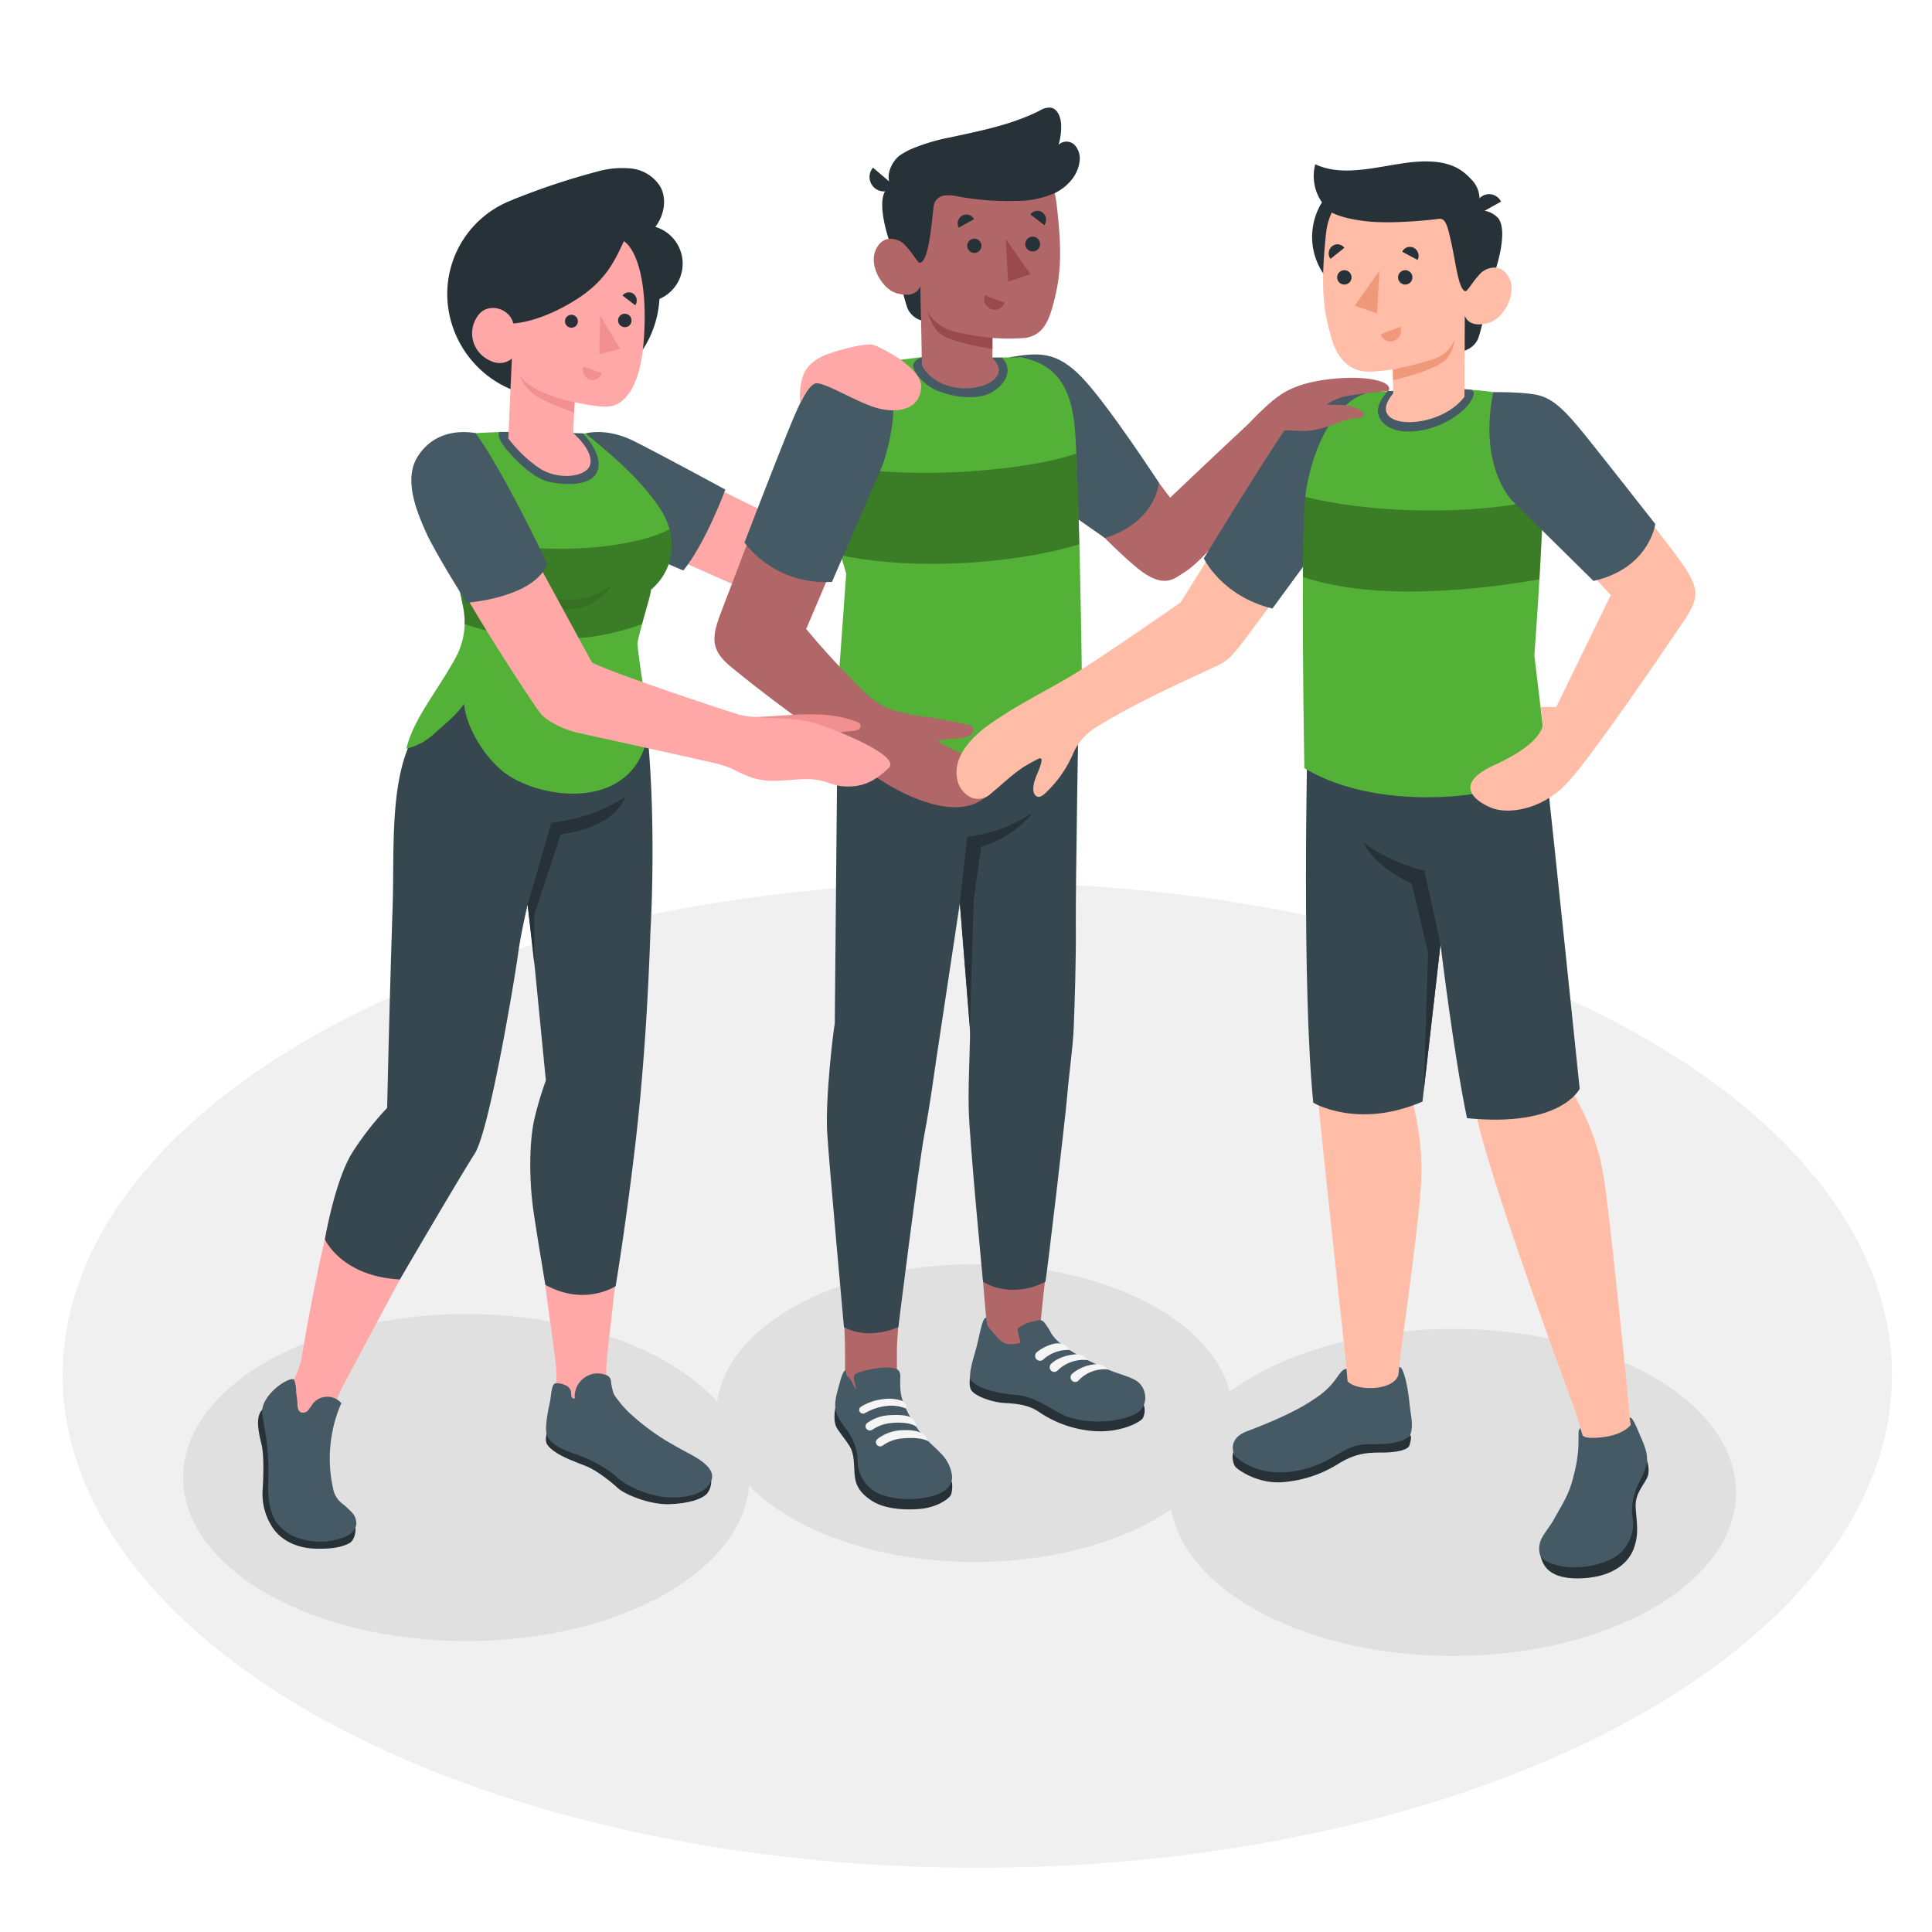 <svg xmlns="http://www.w3.org/2000/svg" viewBox="0 0 500 500"><g id="freepik--Floor--inject-2"><ellipse id="freepik--floor--inject-2" cx="252.93" cy="355.87" rx="236.72" ry="127.52" style="fill:#f0f0f0"></ellipse></g><g id="freepik--Shadows--inject-2"><ellipse id="freepik--Shadow--inject-2" cx="252.18" cy="365.71" rx="66.74" ry="38.53" style="fill:#e0e0e0"></ellipse><ellipse id="freepik--shadow--inject-2" cx="120.69" cy="382.39" rx="73.3" ry="42.32" style="fill:#e0e0e0"></ellipse><ellipse id="freepik--shadow--inject-2" cx="375.99" cy="386.24" rx="73.3" ry="42.32" style="fill:#e0e0e0"></ellipse></g><g id="freepik--Characters--inject-2"><g id="freepik--girl-arm--inject-2"><path d="M193.72,153l-41.19-18.28-1-22.5c8-.48,10.53,1.26,14.13,3.49,5.27,3.25,23.4,12.58,31.94,16.59l9.71-27a38,38,0,0,0,8.19-2c2.88-1.3,6.09.4,6.09.4S213,145.3,209.76,153C207.91,157.37,200.82,156.1,193.72,153Z" style="fill:#ffa8a7"></path><path d="M151.54,112.17s5.34-1.63,12.56,2,23.62,12.53,23.62,12.53-5,13.67-10.87,20.95l-20.72-8.84Z" style="fill:#455a64"></path></g><g id="freepik--character-boy-center--inject-2"><g id="freepik--Character--inject-2"><path d="M216.07,289.77c.25-12.06,2.61-20.36,2.89-23.7,0,0-.89-71.71-.89-83.34l61.14-2.49s-2,75.25-2,85.21-6.34,60-8.21,79.69c-3.54,4.62-7.68,4.94-13.24.42,0,0-.46-2.75-1.18-11.83-.84-10.39-2.5-34.58-2.6-44.76-.12-12.54-.22-18.07.14-24.11.43-6.91-1.23-53.53-1.23-53.53s-7.66,44.47-9.57,59.57c-2.18,17.31-9.18,68-9.2,78.53,0,1.89,0,4.08,0,6.45,0,5.7-.16,7.21.75,9.42,1.6,3.86-12.07,6.28-12.7,3.54l-1.47-11.33v-.33h0V350C218.76,339.25,215.71,307.25,216.07,289.77Z" style="fill:#b16668"></path><path d="M296,363.56a4.59,4.59,0,0,1-.19,3.38c-.47,1-5.63,3.9-12.59,3.43a28.93,28.93,0,0,1-14.39-5c-2.66-1.76-5.42-2.09-8.86-2.28s-8-1.92-8.73-3.53.11-4.39.11-4.39Z" style="fill:#263238"></path><path d="M267.94,341.85l.55-.12a2.21,2.21,0,0,1,.92-.05,1.79,1.79,0,0,1,.86.58,17.16,17.16,0,0,1,1.78,2.79c1.46,2.38,4.52,4.35,7.86,6.15,2.28,1.22,4.51,2.17,6.85,3.23s5.57,1.73,7.45,3c2.73,1.84,3.08,6.47,0,8.3-2.68,1.57-9.75,3.28-17.15,1.18-4-1.14-8.52-5.45-13.81-5.87-3.37-.26-9.74-1.21-11.91-3.77-.8-1.13.27-4.73,1.15-7.83,1-3.39,1.68-8.71,2.8-8.41a18.09,18.09,0,0,0,.2,1.82c.12.52.68,1,1,1.4l1.3,1.5a6.59,6.59,0,0,0,1.93,1.72c1.33.68,2.92.39,4.38.08.07,0-.6-2.66-.67-2.92a1.28,1.28,0,0,1-.05-.64,1,1,0,0,1,.44-.49A10.65,10.65,0,0,1,267.94,341.85Z" style="fill:#455a64"></path><path d="M246.19,383.28c.41.39.29,3-.17,3.75s-3.28,3.15-8.34,3.52c-4.84.34-9.16-.31-12-2.11s-4.21-3.79-4.48-6.55,0-5.41-1.27-7.53c-1.21-2-3.15-4.16-3.57-5.23-.91-2.3,0-5.61,0-5.61Z" style="fill:#263238"></path><path d="M233,359.23a11.09,11.09,0,0,0,.56,3.07,28.11,28.11,0,0,0,3,6.06,25.76,25.76,0,0,0,2,2.85c1.46,1.74,3.28,3.16,4.83,4.83a9.88,9.88,0,0,1,3,5.94c.21,3.79-3.91,5.08-7.08,5.65a23.29,23.29,0,0,1-10.3-.52,9.46,9.46,0,0,1-6.93-7.56c-.18-1.05-.11-2.13-.24-3.19a14.75,14.75,0,0,0-2.95-6.63,20.08,20.08,0,0,1-2.26-3.62c-1-2.34-.2-5,.44-7.32.54-2,1.16-4.31,1.87-4.12,0,1.05,0,1.16.75,1.87,1,.9,1,2.25,2,3a13.5,13.5,0,0,1-.7-2.7,1.54,1.54,0,0,1,.21-1.07,2.84,2.84,0,0,1,1.17-.62,22.72,22.72,0,0,1,4.6-1.05,13.6,13.6,0,0,1,4.5,0,1.91,1.91,0,0,1,1.13.65,2.31,2.31,0,0,1,.4,1.3C233,356.66,232.92,358.23,233,359.23Z" style="fill:#455a64"></path><path d="M237,369.16c-1.41-1.06-4.57-1.08-6.3-.89a10.37,10.37,0,0,0-4.92,1.73,1.14,1.14,0,0,1-1.45-.12h0a1.05,1.05,0,0,1,.11-1.61,10.59,10.59,0,0,1,5.53-2c4.26-.3,5.51.43,5.51.43S237.4,367.9,237,369.16Z" style="fill:#f5f5f5"></path><path d="M240.23,373c-1.77-1.05-5.26-.9-7-.71a9.81,9.81,0,0,0-4.78,1.82A1.12,1.12,0,0,1,227,374h0a1.06,1.06,0,0,1,.11-1.61,11.08,11.08,0,0,1,5.65-2.21c4.26-.3,5.37.57,5.37.57A3.5,3.5,0,0,1,240.23,373Z" style="fill:#f5f5f5"></path><path d="M228.26,362.14a10.63,10.63,0,0,1,5.35.45c.75.42,1.24,1.61.76,1.91a9.69,9.69,0,0,0-4.74-.65,14.07,14.07,0,0,0-4.61,1.26c-.36.16-.8.39-1.17.6a1,1,0,0,1-1.4-.44h0a.93.93,0,0,1,.37-1.21A13.53,13.53,0,0,1,228.26,362.14Z" style="fill:#f5f5f5"></path><path d="M276.77,349.37a3.13,3.13,0,0,0-2.49-1.67c-1.53-.28-4.24.85-5.92,2.23a1.26,1.26,0,0,0,.18,2.08h0a1.25,1.25,0,0,0,1.44-.16A9.59,9.59,0,0,1,276.77,349.37Z" style="fill:#f5f5f5"></path><path d="M281.52,352a3.6,3.6,0,0,0-2.95-1.52s-4,.12-6.48,2.42a1.23,1.23,0,0,0,.17,2h0a1.19,1.19,0,0,0,1.38-.16A9.63,9.63,0,0,1,281.52,352Z" style="fill:#f5f5f5"></path><path d="M286.76,354.43a4,4,0,0,0-3.06-1.38,10.74,10.74,0,0,0-6.2,2.45,1.23,1.23,0,0,0,.17,2h0a1.19,1.19,0,0,0,1.38-.16A9.16,9.16,0,0,1,286.76,354.43Z" style="fill:#f5f5f5"></path><path d="M242.29,274.26l6.12-40.53L251,266.29c.21,2.66-.47,12.52-.3,20.66s3.71,44.76,3.71,44.76,6.93,4.74,16.15,0c.25-.75,5.16-42.42,5.6-47.77.55-6.62,1.51-12.61,1.73-18.25s.62-17.3.53-26.2.76-59.25.76-59.25l-62.36.19-.78,84.44c-.38,1.89-2.51,19.61-1.95,28.48s4.32,50.1,4.32,50.1,5.62,3.59,14.08,0c0,0,5.24-42,6.75-49.92S241.75,277.82,242.29,274.26Z" style="fill:#37474f"></path><path d="M248.41,233.73l1.89-17.19a37.51,37.51,0,0,0,16.75-6.14s-1,2.2-6.23,5.63a23.75,23.75,0,0,1-6.88,3.06L252,232.77l-1,32.92Z" style="fill:#263238"></path><path d="M264.5,92.48c8.08,0,11.71,1.53,15.65,6.33s22.67,30,22.67,30,13.24-12.59,20-18.85c4.22-4.34,8.36-8.59,12.89-9.89,4.73-1.36,2.37,7.44,4.25,8.16l-5.59,8.14s-20.63,27.46-27.84,31.72c-2.5,1.48-5.14,4.66-12.11-1-9.15-7.45-25.75-26.15-25.75-26.15Z" style="fill:#b16668"></path><path d="M261.22,92.47c7.46-1.26,12.19-1.73,18.93,5.36s19.78,27.1,19.78,27.1-.77,10.27-14,14.29l-20.45-14.29Z" style="fill:#455a64"></path><path d="M216.07,189c8.39,6.11,46.43,12.88,64.08,0,0,0-.41-49.31-1.79-75.41-.07-1.18-.15-2.33-.27-3.45,0-.37-.09-.74-.13-1.11a35.67,35.67,0,0,0-.89-4.62c-.07-.25-.15-.5-.23-.75a15.5,15.5,0,0,0-.58-1.66c-.11-.29-.23-.58-.36-.86a8.1,8.1,0,0,0-.39-.78.84.84,0,0,0-.06-.14c-.13-.25-.28-.5-.42-.74s-.32-.52-.51-.79-.34-.49-.51-.71-.41-.5-.63-.74a8.2,8.2,0,0,0-.65-.67l-.46-.43a4.31,4.31,0,0,0-.46-.39c-.2-.17-.42-.33-.63-.48A15.23,15.23,0,0,0,269,94a6.62,6.62,0,0,0-.66-.3c-.05,0-.12,0-.15-.07l-.79-.3a13.93,13.93,0,0,0-1.38-.45c-.47-.13-1-.25-1.47-.37s-1.2,0-1.88,0l-1.4,0c-.49,0-1,0-1.5,0-6.6.29-13.57-1-21.17-.08-.5.07-16.4,1.85-20.07,3.18-3.42,1.25-6.5,7.33-7.26,10.7C209,116.23,219,148.44,219,148.44Z" style="fill:#54B138"></path><path d="M236.37,94.29c-.36,1.23,2,4.93,5.81,6.64s9.42,2.5,13,1.27,7.9-5.69,4.13-9.66h0c-6.47.21-13.3-1-20.73-.09C238.55,92.44,236.74,93.06,236.37,94.29Z" style="fill:#455a64"></path><path d="M278.54,117.38c-6.4,2.23-16.91,4-30.13,4.77a175.1,175.1,0,0,1-36.45-2c1.45,8.42,4,18,5.62,23.57,23.11,4.71,49.55,1,61.76-2.87C279.12,132.29,278.88,124.36,278.54,117.38Z" style="opacity:0.3"></path><path d="M238.21,57.8l-2.34,2.56-1.2-13.22a6.28,6.28,0,0,0-5.2,1.83c-2.23,2.28-1,9.43,1.8,16.43,0,0,2.71,12.74,3.8,14.83a5.72,5.72,0,0,0,3.33,2.69Z" style="fill:#263238"></path><path d="M237.91,66c-1,.61-2.49-1.36-3.75-2.68s-5.39-3.13-7.45,1.2,1.82,10.26,5.07,11.28c5.59,1.76,6.43-1.83,6.43-1.83l.38,20.58c5.86,10.6,25.69,5.17,18.26-1.86l0-5.23a58,58,0,0,0,8.44,0c4.12-.63,5.81-3.48,7.06-7.94,2-7.15,2.76-12.93,1.06-27-1.86-15.42-19.8-15.58-29.49-9.49S237.91,66,237.91,66Z" style="fill:#b16668"></path><path d="M235.51,38.71a49.91,49.91,0,0,1,10.58-3.19c7.83-1.7,15.8-3.26,22.94-6.87a5,5,0,0,1,2.8-.81c1.89.25,2.71,2.53,2.79,4.43a15.57,15.57,0,0,1-.68,5.21,3,3,0,0,1,4.21.07,5.18,5.18,0,0,1,1.21,4.39c-.46,3.5-3.14,6.42-6.31,8A24.85,24.85,0,0,1,262.73,52,70.6,70.6,0,0,1,248,50.85a10.52,10.52,0,0,0-3.57-.26,3.22,3.22,0,0,0-2.66,2.12C241.25,54.66,240.71,67.9,238,68c-.5,0-2.43-3.33-3.69-4.52-1.58-1.49-3.17-12.84-3.45-14.94a1,1,0,0,0-.22-.44c-1.78-2.5.31-6.7,2.51-8.07A22.77,22.77,0,0,1,235.51,38.71Z" style="fill:#263238"></path><path d="M231.61,48.23a3.73,3.73,0,1,1-5.68-4.84Z" style="fill:#263238"></path><path d="M256.83,87.45s-9.19-.88-12.4-2.59A10.56,10.56,0,0,1,240,80.47a14.41,14.41,0,0,0,2.52,5.18c2.35,3,14.32,4.63,14.32,4.63Z" style="fill:#9a4a4d"></path><path d="M254,63.69a1.84,1.84,0,1,1-1.84-1.92A1.88,1.88,0,0,1,254,63.69Z" style="fill:#263238"></path><path d="M252.07,56.74l-3.94,2.17a2.35,2.35,0,0,1,.92-3.13A2.2,2.2,0,0,1,252.07,56.74Z" style="fill:#263238"></path><path d="M254.85,76.41,260,78.33A2.7,2.7,0,0,1,256.5,80,2.88,2.88,0,0,1,254.85,76.41Z" style="fill:#9a4a4d"></path><path d="M270.27,58.27l-3.59-2.76A2.17,2.17,0,0,1,269.8,55,2.38,2.38,0,0,1,270.27,58.27Z" style="fill:#263238"></path><path d="M269.16,63.16a1.86,1.86,0,0,1-1.84,1.91,1.91,1.91,0,1,1,1.84-1.91Z" style="fill:#263238"></path><polygon points="260.28 61.85 260.89 72.92 266.67 70.95 260.28 61.85" style="fill:#9a4a4d"></polygon><path d="M227.32,93.9c-12.28.58-15.91,2.51-20,11.32-3,6.44-18,46.22-20.75,53.34-2.41,6.35-2.73,9.61,2.53,13.95s10.56,8.38,16,12.39c3.31,2.45,6.28,5.11,9.62,7.51,5.26,3.77,10.4,8,16,11.17,6.7,3.81,18.81,8.82,25.19,1.84,1.26-1.38,2.43-3,1.74-5a6,6,0,0,0-2.73-3,22.85,22.85,0,0,0-3.82-1.6,49.68,49.68,0,0,1-8.5-4c2.33-.74,4.88-.56,7.25-1a2.89,2.89,0,0,0,1.71-1,1.42,1.42,0,0,0,0-1.85,2.14,2.14,0,0,0-1-.41q-5-1.12-10.11-1.91a58.55,58.55,0,0,1-9.31-1.85c-4.91-1.6-8-5.21-11.5-8.8-3.83-3.93-7.48-8-11-12.22L225,124.29S233.45,102.21,227.32,93.9Z" style="fill:#b16668"></path><path d="M229.07,93.64c-4.71.26-12,.82-15.41,3-3.95,2.53-5.44,4.48-9.36,14.08s-11.63,29.69-11.63,29.69a26.27,26.27,0,0,0,22.65,10.17l13-30S234.37,104.66,229.07,93.64Z" style="fill:#455a64"></path></g></g><g id="freepik--character-boy--inject-2"><path d="M247.8,202c-1.55-6.35,4.24-11.78,8.94-15,7.25-5,13.68-8,21.15-12.48,6.8-4.1,27.62-18.59,27.62-18.59s10.77-16.95,18.14-29.92c9.14-16.05,16.33-26.31,31.63-24.47l-.14,19.36s-32.66,44.38-34.67,46.77-2.82,3.46-6.27,5c-9.35,4.32-21.18,9.72-30.58,15.58a15,15,0,0,0-6,7,29.73,29.73,0,0,1-3.88,6.51,30.93,30.93,0,0,1-2.46,2.78c-.59.58-1.68,1.77-2.57,1.68a1.36,1.36,0,0,1-1-.72,2.74,2.74,0,0,1-.29-1.26c-.06-2.67,1.9-5,2.17-7.67,0-.24-.31-.12-.36-.35s-4.17,2.16-4.53,2.4a47.88,47.88,0,0,0-4.22,3.3c-1.36,1.17-2.71,2.37-4.1,3.5a4.69,4.69,0,0,1-5,1A6.55,6.55,0,0,1,247.8,202Z" style="fill:#ffbda7"></path><path d="M357.24,101.36c-4.89-1-16.87-.87-22.29,6.41-5.72,7.67-23.41,36.73-23.41,36.73s4.52,9.7,17.75,13L352,126.56Z" style="fill:#455a64"></path><path d="M398.66,402.49c.4,1.57,1.23,6,9.49,6s13-3.39,14.61-7.58.69-7.31.54-11,2.57-6,3.17-8c.89-2.91-1.54-6.92-1.54-6.92Z" style="fill:#263238"></path><path d="M319.26,375.52a4.94,4.94,0,0,0,.38,4c.6.81,6.14,4.83,13,4a31.59,31.59,0,0,0,14.08-4.91c4-2.36,6.75-2.7,10.82-2.69s6.85-.75,7.19-1.78c.59-1.79.63-2.94-.23-2.91Z" style="fill:#263238"></path><path d="M415.39,307a61,61,0,0,0-8.56-24.52s-4-59-7.4-90H338.35s1.82,80.39,2.8,92.18c.75,9,6.92,65.42,6.93,65.53l.89,9.41c4.79,2.41,8.55,2.05,12.63-.88l.87-8.33s5-35.77,5.31-44.3a69.31,69.31,0,0,0-2.39-21.61l7.41-40.07s5.92,28.32,9.27,44.18c3.83,18.17,26,77.67,26,77.69l1.41,4.95c-.31,5.4,12.68,1.72,12.54-2.53C422,368.71,417.84,325.47,415.39,307Z" style="fill:#ffbda7"></path><path d="M379.66,289.38c-3.34-15.86-6.86-45-6.86-45l-4.66,40.71c-16.74,7.24-28.27.29-28.27.29-3-30.16-1.52-92.93-1.52-92.93h61.08c3.38,31,9.39,89.33,9.39,89.33S404.06,291.84,379.66,289.38Z" style="fill:#37474f"></path><path d="M372.8,244.42l-4.14-19.06s-9.24-2.11-15.84-7.4c0,0,2.42,6.08,12.54,10.73l4.23,17.86-1.13,35.76Z" style="fill:#263238"></path><path d="M409.5,371.24,409,369.6c-.54.54-.46,1-.48,2.47,0,1.16,0,2.28-.15,3.82a35.16,35.16,0,0,1-1.1,5.95c-1.07,4.52-2.27,6.34-5.45,11.93-.76,1.32-2.58,3.53-3.12,5s-.7,4,1,5c4.83,2.86,12.28,2.08,17-.14a10.15,10.15,0,0,0,5.94-9.21c0-1.15-.24-2.29-.29-3.44a16.26,16.26,0,0,1,2-7.58,21.9,21.9,0,0,0,1.74-4.23c.64-2.67-.62-5.36-1.67-7.76-.9-2.07-1.95-4.84-2.66-4.52l.28,1.82c-.74,1.12-3,2.47-5.79,3C414.47,372.07,409.7,372.6,409.5,371.24Z" style="fill:#455a64"></path><path d="M348.46,354.26c-.63,0-1.27.49-2.39,2.13a19.79,19.79,0,0,1-5.84,5.6c-4.15,2.92-10.72,5.87-17.47,8.4-3.68,1.37-4.38,4-3.17,6.41,1.91,1.9,8.4,6.35,19.06,3.1,6.61-2,8.94-5.4,13.67-6,3.34-.43,9.14.49,12.55-2.27,1.08-2.58.21-5.18-.13-8.76s-1.49-9.31-2.62-9.08l-.2,1.89c-.91,4.15-10.45,4.55-13.15,1.84Z" style="fill:#455a64"></path><path d="M374.22,100.49c10.6.66,24.43.53,25.08,11.39,1,16.66-2.21,57.71-2.21,57.71l3.43,28.73c-7.77,8.3-43.11,12.64-62.95.47,0,0-1.13-62.33.43-71.76,2.8-17,11.09-25.09,17.28-25.57Z" style="fill:#54B138"></path><path d="M379,105.82c2.44-2.46,3.2-4.82,1.46-5-2.13-.15-4.27-.24-6.28-.37l-15,.77s-3.41,3.44-2.4,6.31,4.3,4.3,8.34,4.14A21.71,21.71,0,0,0,379,105.82Z" style="fill:#455a64"></path><path d="M337.8,128.59c-.37,3.94-.55,11.72-.6,20.73,19.33,6.57,47.29,3.05,61.2.61.42-7.31.82-13.23,1-20.72C377.38,134,352.31,132.22,337.8,128.59Z" style="opacity:0.3"></path><path d="M388.77,101.92c6.81,0,12.11.43,16.87,6.28,3.33,4.08,28.07,34.54,31,39.61s3.13,7.06-1.21,13.42c-3.6,5.27-23.66,35-30.15,41.73s-15.16,7.86-19.45,6.06-9.79-6.1.85-11c7.46-3.4,11.75-6.89,12.62-10.25l-.55-4.8,4,0L416.87,154l-24.71-26.52S383.7,112.71,388.77,101.92Z" style="fill:#ffbda7"></path><path d="M386.45,101.49s9.14-.16,12.58,1.05,6.28,4,11.13,10,18.23,23.08,18.23,23.08-1.5,11.45-16,14.73l-21.17-20.9S382.58,120.69,386.45,101.49Z" style="fill:#455a64"></path><circle cx="356.52" cy="61.33" r="16.94" transform="translate(32.62 222.44) rotate(-36.21)" style="fill:#263238"></circle><path d="M386,72.91S383.44,85.85,382.37,88A5.78,5.78,0,0,1,379,90.75l0-9.07Z" style="fill:#263238"></path><path d="M382.25,54.5a6.34,6.34,0,0,1,5.29,1.76c2.3,2.28,1.15,9.53-1.56,16.65l-5.15.67Z" style="fill:#263238"></path><path d="M379.27,73.61c1.05.61,2.5-1.41,3.76-2.77s5.4-3.25,7.55,1.11-1.68,10.4-4.95,11.48c-5.63,1.87-6.54-1.75-6.54-1.75l-.09,21h0c-6.89,9.14-26.44,8.68-18.45-.87l-.08-6.22s-5.12.86-7.62.51c-4.18-.58-6.85-3.82-8.18-8.31-2.14-7.2-3-13-1.51-27.3,1.65-15.63,19.79-16.08,29.69-10.06S379.27,73.61,379.27,73.61Z" style="fill:#ffbda7"></path><path d="M379.3,75.36c.52,0,2.45-3.32,3.73-4.52,1.76-1.65-.78-16.34-.78-16.34a7.16,7.16,0,0,0-1.35-7.94c-2.49-2.66-6-5.89-17-4.41-7.91,1.06-16.49,3.67-23.51.36A11.86,11.86,0,0,0,344.66,55s2.55,1.58,9.19,2.29,17-.42,18.37-.64c1.92-.29,2.36,1.57,3.48,6.64C376.68,67.79,377.55,75.35,379.3,75.36Z" style="fill:#263238"></path><path d="M382.26,55.64l6.21-3.46a3.45,3.45,0,0,0-4.76-1.5A3.74,3.74,0,0,0,382.26,55.64Z" style="fill:#263238"></path><path d="M361.82,71.92a1.86,1.86,0,1,0,1.83-2A1.88,1.88,0,0,0,361.82,71.92Z" style="fill:#263238"></path><path d="M362.89,65.15l4,2.13a2.38,2.38,0,0,0-1-3.15A2.22,2.22,0,0,0,362.89,65.15Z" style="fill:#263238"></path><path d="M344.33,67l3.59-2.86a2.19,2.19,0,0,0-3.16-.43A2.4,2.4,0,0,0,344.33,67Z" style="fill:#263238"></path><path d="M346.06,71.92a1.86,1.86,0,1,0,1.83-2A1.89,1.89,0,0,0,346.06,71.92Z" style="fill:#263238"></path><path d="M360.47,95.64s9.13-1.79,12.34-3.49a8.22,8.22,0,0,0,3.63-4.37,9.55,9.55,0,0,1-2,5c-2.35,3-13.92,5.64-13.92,5.64Z" style="fill:#f0997a"></path><path d="M362.43,84.58l-5.13,1.93a2.69,2.69,0,0,0,3.49,1.7A2.87,2.87,0,0,0,362.43,84.58Z" style="fill:#f0997a"></path><polygon points="357 70.03 356.39 81.1 350.61 79.13 357 70.03" style="fill:#f0997a"></polygon></g><g id="freepik--character-girl--inject-2"><path d="M146.59,102.59l-1.07.11a26.92,26.92,0,0,1-29.63-23.92h0A26,26,0,0,1,139,50.23l3-.32a26,26,0,0,1,28.56,23h0A26.94,26.94,0,0,1,146.59,102.59Z" style="fill:#263238"></path><path d="M132.75,51.67a181.19,181.19,0,0,1,21.71-7.24,23.71,23.71,0,0,1,9-.81,10.09,10.09,0,0,1,7.41,4.66c1.8,3.24,1,7.47-1.26,10.43a9.95,9.95,0,0,1,.68,18.81,17,17,0,0,1-8.08.55A41.91,41.91,0,0,1,146,73a27,27,0,0,1-11.39-12.37" style="fill:#263238"></path><path d="M159.85,363.42c-2.83-3.22-3.3-6.27-2.75-12.1s6.5-56.57,8-69.27c2.56-21.34,3.45-82.25,2.06-97.14l-57.16,3c-4.41,10.25-7.79,22.92-7.67,43,.09,15.27-1.35,56.66-1.35,56.66s-7.12,5.9-12.41,17.79c-4.67,10.5-10.69,47-10.69,47h0A33.3,33.3,0,0,1,76.12,357a9,9,0,0,0-2.19,5.3,89.52,89.52,0,0,0,1.51,18.91c.61,3.23,2.56,5.34,5.72,6.7a5.19,5.19,0,0,0,2.23.43,1.68,1.68,0,0,0,1.09-.38c.56-.53.1-1.82,0-2.47a23.54,23.54,0,0,1-.2-3.14c0-2.06.12-4.58.31-6.63a67.74,67.74,0,0,1,2.58-13.61l1.17-2.61h0s26.07-49.28,33.42-61.26c5.84-9.41,10.52-46.38,15-66.54l5.42,48.61a94,94,0,0,0-4.11,15.35c-1.27,9,4.15,44.34,5.72,56.91a25,25,0,0,1-.1,7h0c.53,5.45,4.56,7.23,8.69,10.41,2.06,1.58,11.12,7.42,16.65,8.69,4.5,1,6.27-.67,6.94-1.93A94.73,94.73,0,0,1,159.85,363.42Z" style="fill:#ffa8a7"></path><path d="M68.81,364.05a4,4,0,0,0-1.89,2.69c-.39,1.92.11,4.48.75,7s.55,7.89.3,11.8a15.69,15.69,0,0,0,3,10.39c2.06,2.68,5.71,4.68,10.45,4.85s7.21-.47,9-1.41,2.56-5.74-.4-6.85-13.12-3-15.31-12.41A69.89,69.89,0,0,0,68.81,364.05Z" style="fill:#263238"></path><path d="M76.12,357a10.38,10.38,0,0,1,.52,3.41,21.26,21.26,0,0,1,.33,2.9c0,.86.15,1.89.94,2.22a1.74,1.74,0,0,0,1.82-.54,18.89,18.89,0,0,0,1.18-1.64,4.79,4.79,0,0,1,7.43-.21l-.35.8a35.84,35.84,0,0,0-1.74,21.51A6.24,6.24,0,0,0,88.41,389a24.4,24.4,0,0,1,2.66,2.41,4.17,4.17,0,0,1,1.11,3.31,3.69,3.69,0,0,1-1.47,2.22,8.09,8.09,0,0,1-2.44,1.17,17.35,17.35,0,0,1-12.77-.75,11.81,11.81,0,0,1-4.22-3.76c-2.26-4.19-1.89-8.12-1.83-11.68.14-7.86-1-11.95-1.58-15.9C67.23,361.2,74.65,356.2,76.12,357Z" style="fill:#455a64"></path><path d="M141.43,371.07c-.28,1.85-.47,2.67,1.8,4.38s5.78,2.92,8.5,4,6.55,4.15,8.2,5.69,8.06,4.31,13.28,4.14,8.25-1.35,9.51-2.47,2.57-5.07-.77-6.16S141.43,371.07,141.43,371.07Z" style="fill:#263238"></path><path d="M143.8,358a1,1,0,0,0-.73.67c-.48,1.47-.5,3.16-.85,4.67-.53,2.37-1.13,5.77-.79,7.69s2.87,3.84,7.68,5.34c2.89.91,8,3.56,10.36,5.79,2.85,2.73,9,5.1,13.24,5.34,4.94.28,10.13-.91,11.41-4.43.54-1.49.26-3.8-6-7,0,0-4.77-2.56-6.56-3.74a60.46,60.46,0,0,1-8.84-6.84A25.32,25.32,0,0,1,160,362.4a11.52,11.52,0,0,1-1.15-1.64,14.41,14.41,0,0,1-.73-3.29,2.42,2.42,0,0,0-.36-1,2.07,2.07,0,0,0-1-.65,5.94,5.94,0,0,0-8,6.09c-.34.17-.76-.15-.87-.52a8.77,8.77,0,0,1-.09-1.15,2.39,2.39,0,0,0-1.58-1.78A4.65,4.65,0,0,0,143.8,358Z" style="fill:#455a64"></path><path d="M134.06,247c.72-5.44,2.49-12.84,2.49-12.84l1.5,12.64,3.22,32.83a87.22,87.22,0,0,0-2.82,9.34c-1.63,6.34-1.45,17-.45,24s3.14,19.54,3.14,19.54c10.2,5.67,18.19.34,18.19.34s2.37-14.12,4.83-34.48,3.6-40.55,4.18-57.5c0,0,2.63-42.17-3.76-70.89-8.55,5.69-33.52,6.22-43.37-2,0,0-4.21,6.56-13.4,21.21-7.22,11.5-5.68,30.32-6.21,46-.82,24.2-1.4,51.53-1.4,51.53A77.51,77.51,0,0,0,91.36,298c-4.6,7-7.28,22.72-7.28,22.72s4.21,9.59,19.41,10.4c0,0,15.48-26.52,19.35-32.53S133.34,252.43,134.06,247Z" style="fill:#37474f"></path><path d="M136.55,234.16l6.11-21.22s10.66-.86,19.1-6.72c0,0-1.91,7.77-16.61,9.68l-6.86,20.81,0,12.88Z" style="fill:#263238"></path><path d="M171.23,132.29c-5.32-8.72-16.17-17.18-19.69-20.12l-20.91-.4c-4.11.11-10.14.48-10.14.48-4.41,2.21-4.34,7.62-4.62,12.72-.32,5.6-.41,8.06.89,17.35l2.5,11.87.38,1.82c.07.31.13.63.2,1a19.35,19.35,0,0,1-2,13.36c-5,9-10.87,15.77-12.67,23.4a16.62,16.62,0,0,0,7.33-4c3.16-2.87,5.06-4.19,7.62-7.61,0,0,.11,5.2,5.09,12.15a29.33,29.33,0,0,0,4.39,4.87c9.06,8,36.86,12.1,38.41-12.19,0,0-2.67-15.42-3.05-20.59.9-4.43,3.43-12.08,3.53-13.79C175,147,175.11,138.64,171.23,132.29Z" style="fill:#54B138"></path><path d="M130.82,116c2,2.42,6.89,7.81,11.46,8.74,5.37,1.09,10.9.63,12.27-2.68s-1.26-7.31-3.68-9.88l-20.24-.39-1.47,0C129.09,112.16,128.56,113.19,130.82,116Z" style="fill:#455a64"></path><path d="M116.16,137.68c.16,1.34.35,2.87.6,4.64l2.5,11.87.38,1.82c.07.31.13.63.2,1a21.21,21.21,0,0,1,.38,4.5c20.46,6.88,37,3.32,45.93,0,1-3.81,2.25-7.76,2.32-8.93A14.82,14.82,0,0,0,173.26,137c-4.76,2.45-11.8,3.92-19.08,4.6A97.67,97.67,0,0,1,116.16,137.68Z" style="opacity:0.3"></path><path d="M158.41,151.36s-7,5.89-15.39,3.28a14.16,14.16,0,0,1-9.84-9.79s-.52,9.47,10,12.3C153.36,159.87,158.41,151.36,158.41,151.36Z" style="opacity:0.1"></path><path d="M222.6,187.34a1.58,1.58,0,0,0-.74-.49c-10.46-4.13-22.16-.39-31.27-1.52l.14,3.12c4.33,2.67,9.68,3.17,14.75,2.77s10.05-1.59,15.12-2.05a3.15,3.15,0,0,0,1.58-.4A1.09,1.09,0,0,0,222.6,187.34Z" style="fill:#f28f8f"></path><path d="M149.15,189.56c-2.61-.6-7.6-2.71-9.37-5.06-3.18-4.23-29.73-44.54-31.36-55.62-1.31-8.92,2.88-16.8,12.07-16.63,5.92,4.3,11.75,20.71,11.75,20.71l21,38.55c7.41,3.46,33.34,12,37.91,13.4s13.89.38,20.11,2.36,21.94,8.51,18.77,11.46c-2.43,2.24-5.05,4.46-9.42,4.78-5.37.38-6-1.74-11.39-1.87s-9.88,1.49-15.56-.72c-3.59-1.4-3.75-2.22-8.75-3.43S152.53,190.33,149.15,189.56Z" style="fill:#ffa8a7"></path><path d="M123.12,112.09c-4.64-.8-11-.11-14.9,5.85s-.47,14.23,2,19.76S120.78,156,120.78,156s17.53-1.27,20.84-10.06C141.62,145.91,130.93,123.08,123.12,112.09Z" style="fill:#455a64"></path><path d="M161.46,62.42c2.9,1.89,6.24,9.54,5.18,25.21-.9,13.28-5.35,16.37-7.56,17.22s-6.35.09-10.38-.76l-.36,8s5,4.19,4.47,7.83-8.71,4.65-13.8.84a34.35,34.35,0,0,1-7.46-7.31l.92-20.68s-2.78,2.86-7.13-.32a7.66,7.66,0,0,1-1-11.52c2.72-2.53,7.62-.93,8.5,2.77,0,0,5.78-.1,14.33-5C156.47,73.44,158.9,67.9,161.46,62.42Z" style="fill:#ffa8a7"></path><path d="M149.56,83.2a1.67,1.67,0,1,1-1.68-1.73A1.69,1.69,0,0,1,149.56,83.2Z" style="fill:#263238"></path><path d="M151,94.85l4.74,1.74a2.48,2.48,0,0,1-3.2,1.59A2.65,2.65,0,0,1,151,94.85Z" style="fill:#f28f8f"></path><path d="M164.4,79l-3.28-2.5a2,2,0,0,1,2.83-.45A2.17,2.17,0,0,1,164.4,79Z" style="fill:#263238"></path><path d="M163.44,82.93a1.69,1.69,0,0,1-1.66,1.74,1.74,1.74,0,1,1,1.66-1.74Z" style="fill:#263238"></path><polygon points="155.32 81.61 155.13 91.68 160.5 90.28 155.32 81.61" style="fill:#f28f8f"></polygon><path d="M148.7,104.09c-4.25-.76-12.94-3.67-14.15-7.21a9,9,0,0,0,2.88,4.57c2.53,2.37,11.15,5.3,11.15,5.3Z" style="fill:#f28f8f"></path></g><path id="freepik--Hand--inject-2" d="M207.06,104.44c-.39-7.51,1.74-9.71,4.42-11.51s12.59-4.37,14.64-3.65,12.79,6,12.28,11.21S233,107,227.59,105.76s-14.71-7.36-16.7-6.49S207.06,104.44,207.06,104.44Z" style="fill:#ffa8a7"></path><path id="freepik--hand--inject-2" d="M331.34,111.71c1.93-.87,4.79.39,9.19-.52s7.34-2.72,9.92-2.93,3.67-1,1.05-2.45-7.19-.84-8.1-1.19a16.21,16.21,0,0,1,4.52-2,110.79,110.79,0,0,1,11.34-1.41c.21,0,1.6-2.25-4.89-3.15s-16,.49-19.56,2.38S331.34,111.71,331.34,111.71Z" style="fill:#b16668"></path></g></svg>